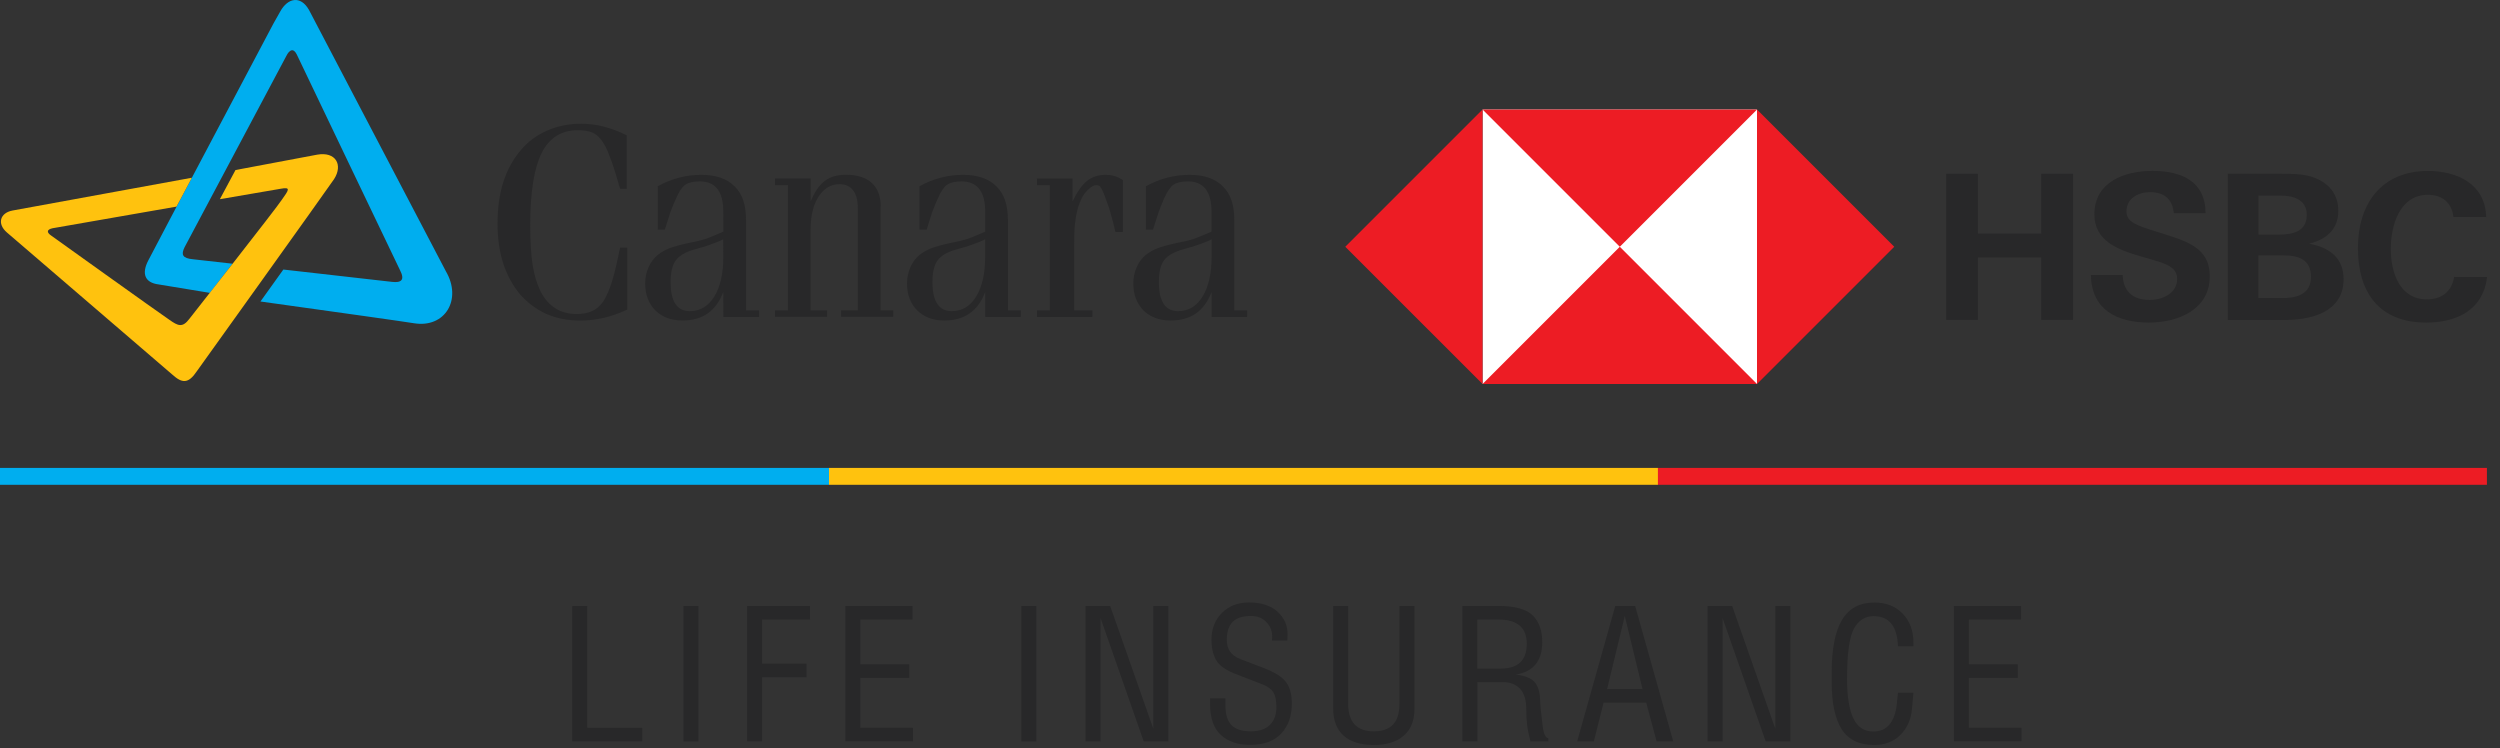 <svg width="147" height="44" viewBox="0 0 147 44" fill="none" xmlns="http://www.w3.org/2000/svg">
<rect x="0" y="0" width="147" height="44" fill="#333333" stroke="none"/>
<path d="M33.648 35.633H34.531V42.795H37.764V43.592H33.648V35.633Z" fill="#282829"/>
<path d="M40.187 35.633H41.069V43.596H40.187V35.633Z" fill="#282829"/>
<path d="M43.931 43.596V35.633H47.632V36.429H44.813V39.023H47.424V39.82H44.813V43.592H43.931V43.596Z" fill="#282829"/>
<path d="M49.707 43.596V35.633H53.658V36.429H50.589V39.062H53.465V39.859H50.589V42.792H53.683V43.588H49.707V43.596Z" fill="#282829"/>
<path d="M60.056 35.633H60.938V43.596H60.056V35.633Z" fill="#282829"/>
<path d="M63.832 35.633H65.279L67.815 42.849V35.633H68.698V43.596H67.251L64.714 36.347V43.596H63.832V35.633Z" fill="#282829"/>
<path d="M72.055 41.066V41.459C72.055 42.013 72.177 42.41 72.42 42.645C72.662 42.885 73.038 43.002 73.545 43.002C74.045 43.002 74.424 42.874 74.674 42.62C74.927 42.363 75.052 42.017 75.052 41.584C75.052 41.184 74.992 40.891 74.87 40.702C74.749 40.516 74.545 40.366 74.259 40.252L72.616 39.616C72.048 39.391 71.677 39.119 71.498 38.798C71.323 38.476 71.234 38.083 71.234 37.615C71.234 36.98 71.437 36.454 71.844 36.044C72.255 35.633 72.787 35.425 73.434 35.425C74.166 35.425 74.727 35.608 75.12 35.968C75.513 36.329 75.71 36.769 75.71 37.294C75.71 37.415 75.706 37.537 75.695 37.662H74.788C74.799 37.58 74.802 37.483 74.802 37.376C74.795 37.072 74.681 36.804 74.456 36.572C74.231 36.337 73.934 36.219 73.563 36.219C73.066 36.219 72.702 36.337 72.473 36.572C72.248 36.804 72.137 37.158 72.137 37.64C72.137 38.176 72.398 38.548 72.927 38.751L74.374 39.305C74.992 39.548 75.41 39.819 75.627 40.12C75.849 40.42 75.96 40.838 75.96 41.37C75.96 42.099 75.752 42.688 75.338 43.131C74.924 43.578 74.309 43.799 73.498 43.799C72.777 43.799 72.205 43.603 71.784 43.213C71.362 42.824 71.151 42.213 71.151 41.384V41.063H72.055V41.066Z" fill="#282829"/>
<path d="M78.388 35.633H79.27V41.359C79.27 42.456 79.774 43.003 80.778 43.003C81.781 43.003 82.285 42.474 82.285 41.416V35.633H83.168V41.699C83.168 42.388 82.953 42.91 82.525 43.27C82.099 43.628 81.524 43.806 80.799 43.806C80.006 43.806 79.409 43.621 79.002 43.253C78.595 42.885 78.391 42.356 78.391 41.67V35.633H78.388Z" fill="#282829"/>
<path d="M91.039 43.596H89.992C89.895 43.235 89.828 42.91 89.795 42.62C89.76 42.331 89.745 42.034 89.745 41.727C89.745 41.163 89.624 40.755 89.377 40.498C89.131 40.241 88.799 40.109 88.377 40.109H86.87V43.592H85.987V35.629H88.077C89.081 35.629 89.763 35.819 90.131 36.194C90.503 36.565 90.685 37.087 90.685 37.755C90.685 38.862 90.167 39.498 89.131 39.662C89.674 39.73 90.042 39.88 90.235 40.109C90.431 40.334 90.538 40.67 90.556 41.113C90.571 41.509 90.628 42.084 90.728 42.835C90.788 43.195 90.896 43.385 91.042 43.406V43.596H91.039ZM89.774 37.851C89.774 36.904 89.217 36.429 88.106 36.429H86.866V39.312H88.252C89.267 39.312 89.774 38.826 89.774 37.851Z" fill="#282829"/>
<path d="M92.736 43.596L94.976 35.633H96.148L98.388 43.596H97.409L96.798 41.316H94.29L93.719 43.596H92.736ZM94.498 40.516H96.58L95.537 36.222L94.498 40.516Z" fill="#282829"/>
<path d="M100.405 35.633H101.852L104.388 42.849V35.633H105.271V43.596H103.824L101.288 36.347V43.596H100.405V35.633Z" fill="#282829"/>
<path d="M111.601 40.734H112.508L112.426 41.684C112.365 42.317 112.133 42.828 111.736 43.221C111.343 43.61 110.829 43.806 110.2 43.806C109.318 43.806 108.682 43.495 108.289 42.877C107.9 42.256 107.703 41.341 107.703 40.134V39.548C107.703 38.155 107.907 37.119 108.314 36.444C108.721 35.765 109.357 35.429 110.214 35.429C110.904 35.429 111.461 35.647 111.879 36.083C112.297 36.519 112.508 37.083 112.508 37.773V38.001H111.601C111.558 36.819 111.079 36.229 110.164 36.229C109.675 36.229 109.293 36.469 109.018 36.951C108.746 37.433 108.607 38.419 108.607 39.913C108.607 40.938 108.728 41.713 108.975 42.234C109.221 42.752 109.611 43.013 110.15 43.013C110.958 43.013 111.422 42.463 111.536 41.359L111.601 40.734Z" fill="#282829"/>
<path d="M114.887 43.596V35.633H118.838V36.429H115.769V39.062H118.645V39.859H115.769V42.792H118.863V43.588H114.887V43.596Z" fill="#282829"/>
<path fill-rule="evenodd" clip-rule="evenodd" d="M36.003 16.492C35.853 16.996 35.678 17.396 35.489 17.7C35.292 17.989 35.063 18.186 34.803 18.296C34.56 18.407 34.256 18.464 33.903 18.464C32.956 18.464 32.252 18.025 31.791 17.146C31.577 16.71 31.416 16.192 31.32 15.592C31.227 14.978 31.177 14.184 31.177 13.22C31.177 11.294 31.409 9.88 31.852 8.99C32.306 8.101 33.009 7.658 33.963 7.658C34.295 7.654 34.56 7.694 34.778 7.772C34.992 7.851 35.185 8.001 35.356 8.226C35.528 8.451 35.689 8.758 35.835 9.162C35.999 9.562 36.171 10.087 36.357 10.752C36.371 10.794 36.385 10.841 36.396 10.902C36.421 10.955 36.442 11.023 36.464 11.102H36.853V7.958C35.957 7.508 35.071 7.276 34.17 7.276C33.42 7.276 32.745 7.419 32.141 7.694C31.538 7.958 31.02 8.347 30.591 8.865C30.162 9.376 29.823 9.991 29.591 10.716C29.362 11.441 29.255 12.252 29.255 13.141C29.255 14.009 29.366 14.795 29.591 15.496C29.823 16.199 30.159 16.799 30.573 17.303C31.005 17.785 31.513 18.178 32.106 18.45C32.709 18.718 33.381 18.85 34.12 18.85C35.046 18.85 35.967 18.636 36.882 18.203V14.56H36.46C36.307 15.335 36.153 15.985 36.003 16.492ZM43.866 12.906C43.866 12.034 43.641 11.384 43.187 10.952C42.751 10.509 42.097 10.28 41.24 10.28C40.329 10.28 39.475 10.509 38.675 10.952V13.502H39.093C39.211 13.113 39.318 12.777 39.415 12.488C39.525 12.184 39.633 11.923 39.743 11.688C39.922 11.27 40.104 10.998 40.29 10.866C40.483 10.734 40.769 10.666 41.147 10.666C42.069 10.666 42.53 11.259 42.53 12.448L42.533 13.62C42.326 13.706 42.144 13.788 41.98 13.856C41.833 13.917 41.679 13.981 41.529 14.034C41.376 14.085 41.219 14.127 41.047 14.17C40.89 14.21 40.694 14.242 40.468 14.292C39.968 14.399 39.6 14.51 39.34 14.606C39.093 14.706 38.875 14.835 38.679 14.988C38.443 15.181 38.257 15.428 38.129 15.724C38 16.024 37.936 16.342 37.936 16.66C37.936 17.317 38.136 17.843 38.532 18.25C38.94 18.65 39.475 18.846 40.126 18.846C41.312 18.846 42.105 18.293 42.53 17.167L42.533 18.636H44.63V18.253H43.869V12.906H43.866ZM42.53 15.124C42.53 16.092 42.351 16.867 41.997 17.446C41.637 18.014 41.158 18.296 40.561 18.296C39.804 18.296 39.432 17.721 39.432 16.596C39.432 16.014 39.532 15.581 39.74 15.306C39.943 15.028 40.304 14.817 40.833 14.67C41.058 14.602 41.247 14.545 41.401 14.51C41.544 14.463 41.679 14.417 41.801 14.37C41.929 14.327 42.047 14.277 42.155 14.238C42.273 14.195 42.398 14.138 42.523 14.07L42.53 15.124ZM51.786 12.134C51.786 11.534 51.607 11.077 51.268 10.762C50.925 10.441 50.41 10.276 49.731 10.276C49.224 10.276 48.81 10.398 48.488 10.644C48.17 10.887 47.895 11.291 47.667 11.845V10.494H45.57V10.884H46.327V18.25H45.57V18.632H48.631V18.25H47.663V13.499C47.663 12.698 47.817 12.052 48.128 11.566C48.446 11.077 48.853 10.83 49.371 10.83C49.717 10.83 49.982 10.952 50.164 11.194C50.346 11.427 50.439 11.773 50.439 12.227V18.246H49.456V18.628H52.522V18.246H51.779V12.134H51.786ZM59.263 12.906C59.263 12.034 59.034 11.384 58.584 10.952C58.141 10.509 57.487 10.28 56.637 10.28C55.719 10.28 54.861 10.509 54.065 10.952V13.502H54.493C54.604 13.113 54.715 12.777 54.808 12.488C54.922 12.184 55.029 11.923 55.136 11.688C55.315 11.27 55.497 10.998 55.683 10.866C55.876 10.734 56.162 10.666 56.537 10.666C57.462 10.666 57.93 11.259 57.93 12.448V13.62C57.723 13.706 57.541 13.788 57.38 13.856C57.23 13.917 57.08 13.981 56.93 14.034C56.78 14.085 56.612 14.127 56.444 14.17C56.287 14.21 56.094 14.242 55.865 14.292C55.369 14.399 54.99 14.51 54.733 14.606C54.49 14.706 54.265 14.835 54.068 14.988C53.833 15.181 53.654 15.428 53.525 15.724C53.4 16.024 53.332 16.342 53.332 16.66C53.332 17.317 53.529 17.843 53.929 18.25C54.34 18.65 54.865 18.846 55.522 18.846C56.708 18.846 57.508 18.293 57.93 17.167V18.636H60.023V18.253H59.27V12.906H59.263ZM57.926 15.124C57.926 16.092 57.748 16.867 57.394 17.446C57.041 18.014 56.562 18.296 55.958 18.296C55.208 18.296 54.829 17.721 54.829 16.596C54.829 16.014 54.929 15.581 55.136 15.306C55.34 15.028 55.701 14.817 56.23 14.67C56.458 14.602 56.648 14.545 56.798 14.51C56.948 14.463 57.08 14.417 57.205 14.37C57.33 14.327 57.448 14.277 57.555 14.238C57.673 14.195 57.794 14.138 57.926 14.07V15.124ZM65.021 10.28C64.578 10.28 64.207 10.401 63.903 10.648C63.614 10.887 63.335 11.28 63.063 11.848V10.498H60.974V10.887H61.727V18.253H60.974V18.636H64.232V18.253H63.163V14.356C63.163 14.009 63.171 13.709 63.181 13.456C63.203 13.199 63.231 12.97 63.26 12.777C63.296 12.559 63.339 12.37 63.389 12.202C63.442 12.034 63.507 11.866 63.585 11.698C63.689 11.477 63.828 11.291 64.003 11.134C64.174 10.966 64.325 10.887 64.453 10.887C64.517 10.887 64.575 10.894 64.614 10.916C64.66 10.927 64.696 10.969 64.728 11.037C64.778 11.091 64.814 11.177 64.86 11.284C64.91 11.395 64.975 11.548 65.035 11.734C65.153 12.034 65.253 12.331 65.325 12.623C65.414 12.913 65.5 13.252 65.586 13.642L66.025 13.638V10.58C65.839 10.469 65.675 10.391 65.521 10.348C65.364 10.301 65.2 10.28 65.021 10.28ZM72.577 12.906C72.577 12.034 72.348 11.384 71.898 10.952C71.459 10.509 70.808 10.28 69.947 10.28C69.033 10.28 68.175 10.509 67.379 10.952V13.502H67.797C67.922 13.113 68.029 12.777 68.122 12.488C68.233 12.184 68.336 11.923 68.443 11.688C68.629 11.27 68.811 10.998 68.99 10.866C69.183 10.734 69.469 10.666 69.847 10.666C70.769 10.666 71.237 11.259 71.237 12.448V13.62C71.026 13.706 70.844 13.788 70.683 13.856C70.53 13.917 70.38 13.981 70.23 14.034C70.083 14.085 69.919 14.127 69.747 14.17C69.587 14.21 69.39 14.242 69.169 14.292C68.672 14.399 68.297 14.51 68.036 14.606C67.793 14.706 67.572 14.835 67.375 14.988C67.139 15.181 66.957 15.428 66.832 15.724C66.697 16.024 66.639 16.342 66.639 16.66C66.639 17.317 66.836 17.843 67.232 18.25C67.643 18.65 68.172 18.846 68.833 18.846C70.019 18.846 70.816 18.293 71.241 17.167V18.636H73.334V18.253H72.577V12.906ZM71.241 15.124C71.241 16.092 71.058 16.867 70.708 17.446C70.351 18.014 69.876 18.296 69.269 18.296C68.519 18.296 68.143 17.721 68.143 16.596C68.143 16.014 68.24 15.581 68.447 15.306C68.651 15.028 69.019 14.817 69.544 14.67C69.772 14.602 69.958 14.545 70.105 14.51C70.255 14.463 70.387 14.417 70.512 14.37C70.648 14.327 70.762 14.277 70.869 14.238C70.987 14.195 71.116 14.138 71.244 14.07V15.124H71.241Z" fill="#282829"/>
<path fill-rule="evenodd" clip-rule="evenodd" d="M18.176 0.599L26.217 15.949C27.185 17.603 26.178 19.304 24.342 19.007C23.767 18.911 20.037 18.386 15.315 17.728L16.661 15.849L23.052 16.574C23.581 16.635 23.827 16.478 23.52 15.885C23.52 15.885 17.508 3.339 17.447 3.196C17.247 2.803 17.018 2.932 16.843 3.278C16.843 3.278 10.928 14.392 10.853 14.538C10.638 14.97 10.72 15.188 11.353 15.245L13.675 15.506L12.339 17.221L9.306 16.721C8.548 16.621 8.302 16.124 8.716 15.32C9.027 14.703 16.086 1.371 16.086 1.371C16.225 1.117 16.343 0.92 16.486 0.663C16.908 -0.101 17.669 -0.308 18.176 0.599Z" fill="#00AEEF"/>
<path fill-rule="evenodd" clip-rule="evenodd" d="M0.732 12.38L11.282 10.451L10.381 12.148L3.094 13.42C2.722 13.499 2.758 13.677 2.99 13.838C2.99 13.838 9.342 18.389 9.963 18.807C10.46 19.154 10.724 19.297 11.139 18.743C11.139 18.743 16.301 12.184 16.572 11.745C16.962 11.194 17.137 10.977 16.508 11.098L12.928 11.713L13.847 9.998L18.651 9.094C19.744 8.901 20.18 9.694 19.645 10.53C19.184 11.212 11.571 21.833 11.571 21.833C11.074 22.576 10.707 22.547 10.128 22.022C9.413 21.408 0.407 13.67 0.407 13.67C-0.186 13.159 0 12.52 0.732 12.38Z" fill="#FFC20E"/>
<path d="M120.024 15.139H116.302V18.811H114.434V10.216H116.302V13.735H120.024V10.216H121.893V18.811H120.024V15.139Z" fill="#282829"/>
<path d="M126.358 18.968C124.504 18.968 122.982 18.232 122.946 16.174H124.815C124.84 17.089 125.372 17.636 126.397 17.636C127.158 17.636 128.015 17.253 128.015 16.399C128.015 15.735 127.433 15.521 126.469 15.246L125.851 15.067C124.497 14.674 123.15 14.152 123.15 12.606C123.15 10.691 124.933 10.048 126.561 10.048C128.237 10.048 129.677 10.63 129.687 12.534H127.819C127.748 11.748 127.297 11.298 126.415 11.298C125.726 11.298 125.036 11.666 125.036 12.427C125.036 13.056 125.608 13.249 126.819 13.627L127.533 13.852C129.009 14.317 129.934 14.828 129.934 16.253C129.934 18.218 128.044 18.968 126.358 18.968Z" fill="#282829"/>
<path d="M130.987 10.216H133.97C134.91 10.216 135.288 10.241 135.66 10.323C136.707 10.562 137.493 11.238 137.493 12.391C137.493 13.499 136.792 14.067 135.781 14.331C136.946 14.546 137.803 15.139 137.803 16.414C137.803 18.364 135.878 18.814 134.367 18.814H130.991V10.216H130.987ZM133.984 13.795C134.806 13.795 135.638 13.627 135.638 12.631C135.638 11.738 134.853 11.502 134.106 11.502H132.798V13.795H133.984ZM134.16 17.528C135.028 17.528 135.885 17.325 135.885 16.278C135.885 15.256 135.149 15.017 134.267 15.017H132.791V17.525H134.16V17.528Z" fill="#282829"/>
<path d="M142.665 18.968C139.893 18.968 138.646 17.196 138.646 14.581C138.646 11.988 140.025 10.052 142.762 10.052C144.473 10.052 146.138 10.812 146.188 12.763H144.262C144.166 11.906 143.598 11.455 142.765 11.455C141.09 11.455 140.579 13.263 140.579 14.642C140.579 16.01 141.09 17.603 142.708 17.603C143.551 17.603 144.169 17.153 144.301 16.285H146.241C146.016 18.232 144.448 18.968 142.665 18.968Z" fill="#282829"/>
<path d="M103.314 6.44H87.174V22.579H103.314V6.44Z" fill="white"/>
<path d="M103.312 22.579L111.382 14.51L103.312 6.44V22.579Z" fill="#ED1C24"/>
<path d="M87.173 22.579L79.103 14.51L87.173 6.44V22.579Z" fill="#ED1C24"/>
<path d="M103.314 6.44L95.244 14.51L87.174 6.44H103.314Z" fill="#ED1C24"/>
<path d="M87.174 22.579L95.244 14.509L103.314 22.579H87.174Z" fill="#ED1C24"/>
<path d="M48.745 27.513H0V28.506H48.745V27.513Z" fill="#00AEEF"/>
<path d="M97.49 27.513H48.745V28.506H97.49V27.513Z" fill="#FFC20E"/>
<path d="M146.23 27.513H97.485V28.506H146.23V27.513Z" fill="#ED1C24"/>
</svg>
